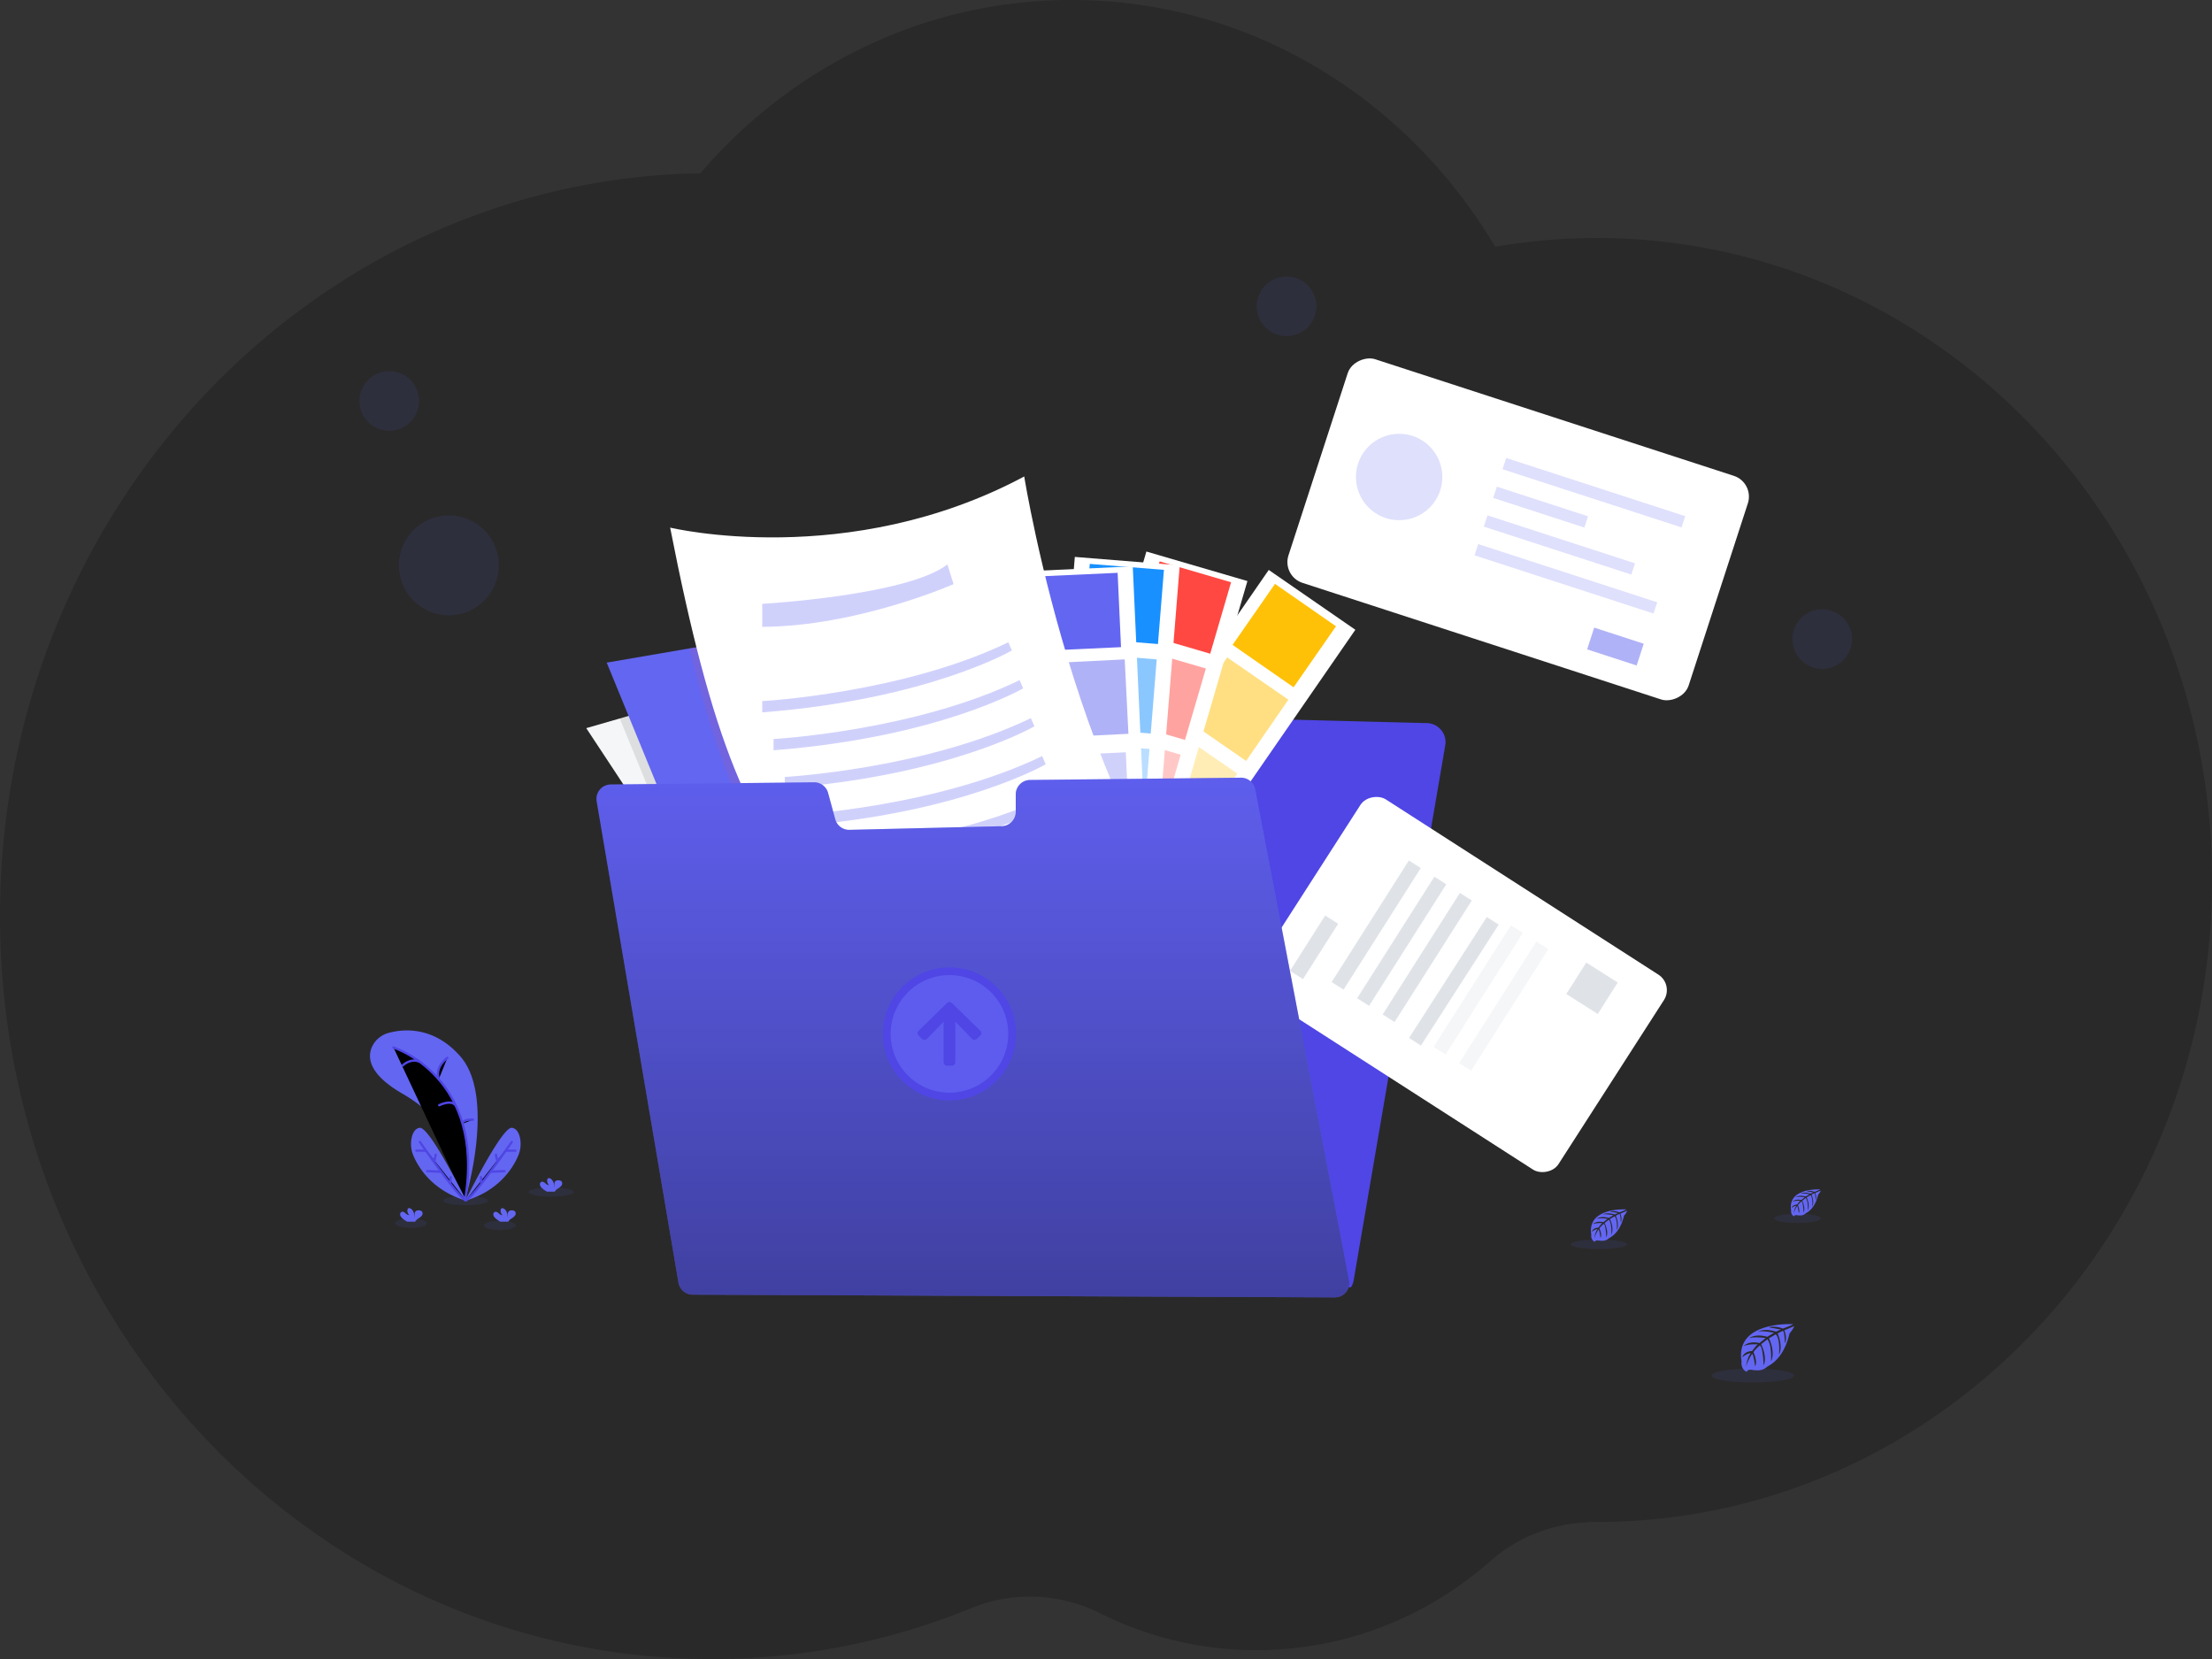 <svg viewBox="0 0 480 360" xmlns="http://www.w3.org/2000/svg"><rect x="0" y="0" width="480" height="360" fill="#333333" stroke="none"/><defs><linearGradient x1="19.496%" x2="77.479%" y1="71.822%" y2="16.69%"><stop offset="0%" stop-color="#6366f1"/><stop offset="100%" stop-color="#6366f1" stop-opacity="0"/></linearGradient></defs><path d="M0 198.78c0 41.458 14.945 79.236 39.539 107.786 28.214 32.765 69.128 53.365 114.734 53.434a148.4 148.4 0 0 0 56.495-11.036c9.051-3.699 19.182-3.274 27.948 1.107a75.8 75.8 0 0 0 33.957 8.01c5.023 0 9.942-.494 14.7-1.433 13.58-2.67 25.94-8.99 36.09-17.94 6.378-5.627 14.547-8.456 22.897-8.446h.142c27.589 0 53.215-8.732 74.492-23.696 19.021-13.36 34.554-31.696 44.904-53.224C474.92 234.58 480 213.388 480 190.958c0-76.93-59.774-139.305-133.498-139.305-7.516 0-14.88.663-22.063 1.899C305.418 21.42 271.355 0 232.499 0a103.65 103.65 0 0 0-45.88 10.661c-13.24 6.487-25.011 15.705-34.64 26.939-32.698.544-62.931 11.69-87.676 30.291C25.351 97.155 0 144.882 0 198.781z" opacity=".2"/><defs><linearGradient id="b" x1="30.113%" x2="30.113%" y1="0%" y2="100%"><stop offset="0%" stop-opacity="0"/><stop offset="100%"/></linearGradient></defs><path fill="#FF4842" d="M293.006 206.192c-2.248 2.672-4.676 2.628-6.123 2.251l.054-1.384s5.979-2.733 5.827-2.159c-.057.215.057.733.242 1.292m16.387 3.025c-3.818 2.206-6.058-.38-6.578-1.112.32-.84.801-2.204.703-2.592-.144-.577 5.827 2.155 5.827 2.155zm-4.09-22.013s3.632-2.093 4.425-1.151-4.425 1.151-4.425 1.151m2.194 1.151s-.598.299.721.681-.721-.681-.721-.681m-21.965-5.756c-.123.036 3.022 2.123 5.862.395-.012 0-5.154-.61-5.862-.395m5.707 3.992s-.861 1.692-2.625 1.943 2.625-1.943 2.625-1.943m11.546 3.671s4.138 6.578 3.346 8.129c-.793 1.552-3.346-8.129-3.346-8.129m-8.165 26.154c0 .368 0 .712-.036.996-.107 1.33-3.381.828-3.381.828-2.99.416-4.066-1.019-4.422-2.392a5.4 5.4 0 0 1-.164-1.363 6 6 0 0 1 .054-.819v-.272a2 2 0 0 1 1.859.379c1.331 1.08 3.095.252 3.095.252s1.294.107 1.793.538c.281.242.745-.341 1.098-.897.021.359.054 1.007.074 1.701.024.356.03.714.03 1.049" opacity=".05"/><path fill="#FF4842" d="M289.37 216.339s-.897.879-2.589-.479a5.4 5.4 0 0 1-.164-1.363c.864.658 2.466 1.842 2.753 1.842m5.25.077a.67.67 0 0 1-.519.132.67.67 0 0 1-.452-.287q.524-.4.956-.897c.009.359.015.717.015 1.052m7.017.616c0 .371 0 .715.033.996.108 1.333 3.382.828 3.382.828 2.989.419 4.066-1.017 4.421-2.392a5.7 5.7 0 0 0 .111-2.182v-.272a2.02 2.02 0 0 0-1.862.379c-1.331 1.08-3.092.251-3.092.251s-1.294.111-1.794.542c-.281.242-.744-.341-1.094-.897a61 61 0 0 0-.078 1.701c-.024.35-.03.708-.027 1.046" opacity=".05"/><path fill="#FF4842" d="M306.887 216.949s.897.879 2.587-.479c.112-.444.169-.901.167-1.36-.867.655-2.47 1.839-2.754 1.839m-5.25.083a.67.67 0 0 0 .969-.155 6.4 6.4 0 0 1-.957-.897c-.009.356-.014.714-.012 1.052m17.977-110.763q.094-.207.18-.41c.057-.134.077-.209.11-.317q-.164.356-.29.727" opacity=".05"/><path fill="#4f46e5" d="M157.592 279.461a4.1 4.1 0 0 1-.917-3.131l13.196-107.979 1.094-8.97a4.14 4.14 0 0 1 4.078-3.635l38.654-.257a4.135 4.135 0 0 0 4.108-4.249l-.015-.409a4.14 4.14 0 0 1 4.135-4.279h40.619a4.134 4.134 0 0 1 4.098 4.682 4.137 4.137 0 0 0 3.995 4.682l39.01.996a4.13 4.13 0 0 1 3.97 4.831l-19.502 113.909-.368 2.152a4 4 0 0 1-.598 1.543z"/><path fill="#FFF" d="m275.315 123.676 18.793 12.983-44.068 63.784-18.792-12.983z"/><path fill="#FFC107" d="m276.669 126.698 13.24 9.204-9.203 13.241-13.241-9.204z"/><path fill="#FFC107" d="m266.296 142.655 13.285 9.178-9.178 13.285-13.285-9.178z" opacity=".5"/><path fill="#FFC107" d="m255.212 158.694 13.285 9.179-9.178 13.285-13.286-9.179z" opacity=".3"/><path fill="#FFF" d="m248.763 119.681 21.925 6.407-21.664 74.133-21.925-6.407z"/><path fill="#FF4842" d="m251.642 121.821 15.5 4.53-4.53 15.499-15.5-4.53z"/><path fill="#FF4842" d="m246.173 140.533 15.5 4.53-4.53 15.499-15.5-4.53z" opacity=".5"/><path fill="#FF4842" d="m240.705 159.242 15.5 4.53-4.53 15.499-15.5-4.53z" opacity=".3"/><path fill="#FFF" d="m233.233 120.85 22.768 1.832-6.194 76.985-22.768-1.832z"/><path fill="#1890FF" d="m236.474 122.364 16.096 1.295-1.295 16.096-16.096-1.295z"/><path fill="#1890FF" d="m234.908 141.792 16.095 1.295-1.295 16.096-16.095-1.295z" opacity=".5"/><path fill="#1890FF" d="m233.346 161.225 16.095 1.295-1.295 16.096-16.095-1.295z" opacity=".3"/><path fill="#FFF" d="m222.99 123.945 22.818-1.04 3.517 77.153-22.818 1.04z"/><path fill="#6366f1" d="m226.392 125.036 16.13-.735.736 16.13-16.13.736z"/><path fill="#6366f1" d="m227.912 143.893 16.148-.807.807 16.147-16.148.807z" opacity=".5"/><path fill="#6366f1" d="m228.166 163.985 16.13-.735.736 16.13-16.13.736z" opacity=".3"/><path fill="#F4F6F8" d="m232.679 225.726-20.294 7.851-29.661 11.466c-1.121-2.093-2.771-4.921-4.813-8.297-7.026-11.642-18.65-29.75-29.001-45.665-11.66-17.938-21.696-33.075-21.696-33.075l7.265-2.093 59.346-17.23z"/><path d="m232.679 225.726-20.294 7.851a152.5 152.5 0 0 1-34.484 3.169c-7.026-11.642-18.65-29.75-29-45.665l-14.42-35.18 59.343-17.218z" opacity=".1"/><path fill="#6366f1" d="M247.777 220.841s-31.526 18.65-78.596 14.432l-37.525-91.486 17.984-3.091 62.168-10.677 35.279 89.043z"/><path fill="#FF4842" d="M247.075 219.074c-7.424.365-16.013.329-24.654-.702-9.351-1.101-18.757-3.367-26.82-7.523-6.742-3.471-12.506-7.247-17.532-11.776-13.074-11.759-21.164-28.579-28.429-58.365l62.168-10.677z" opacity=".1"/><path fill="#FFF" d="M270.203 213.959s-23.239 4.55-46.894 1.749c-9.351-1.1-18.757-3.367-26.82-7.522-6.742-3.471-12.503-7.247-17.532-11.777-16.181-14.557-24.725-36.866-33.536-81.918 0 0 38.633 9.325 76.836-11.101-.012.015 12.865 80.373 47.946 110.569"/><path fill="#6366f1" d="M165.405 131.03s31.416-1.776 40.187-8.548l1.331 4.276s-20.758 9.157-41.518 9.268zm0 21.107s30.417-1.665 53.399-12.766l.777 1.776s-18.237 10.647-54.176 13.433zm2.448 8.225s30.418-1.665 53.397-12.766l.777 1.776s-18.237 10.643-54.174 13.433zm2.446 8.237s30.417-1.666 53.399-12.766l.774 1.775s-18.237 10.647-54.173 13.433zm2.449 8.236s30.417-1.665 53.396-12.766l.777 1.776s-18.237 10.647-54.173 13.433zm2.445 8.24s30.417-1.665 53.399-12.766l.774 1.776s-18.237 10.643-54.173 13.433z" opacity=".3"/><path fill="#6366f1" d="M389.069 287.344s-12.641-.762-11.152 8.097c0 0-.299 1.563 1.124 2.275 0 0 .021-.658 1.295-.434.454.077.916.099 1.375.066a2.83 2.83 0 0 0 1.677-.694c.468-.409 3.555-1.468 4.936-7.274 0 0 1.023-1.267.981-1.593l-2.132.897s.73 1.54.156 2.816c0 0-.069-2.759-.479-2.691-.083 0-1.109.533-1.109.533s1.253 2.69.299 4.628c0 0 .359-3.304-.699-4.434l-1.495.876s1.465 2.768.472 5.029c0 0 .254-3.465-.789-4.817l-1.361 1.062s1.379 2.729.539 4.604c0 0-.111-4.036-.835-4.341 0 0-1.195 1.049-1.369 1.494 0 0 .942 1.98.356 3.026 0 0-.359-2.691-.652-2.691 0 0-1.196 1.794-1.309 2.99 0 0 .051-1.818 1.022-3.172a3.6 3.6 0 0 0-1.818.942s.186-1.262 2.111-1.37c0 0 .981-1.351 1.241-1.435 0 0-1.914-.158-3.074.356 0 0 1.023-1.196 3.427-.649l1.342-1.094s-2.52-.347-3.588.036c0 0 1.229-1.052 3.95-.299l1.462-.873s-2.147-.463-3.426-.299c0 0 1.348-.729 3.856.06l1.044-.47s-1.573-.299-2.033-.358c-.461-.06-.488-.174-.488-.174a5.43 5.43 0 0 1 2.957.329s2.222-.813 2.186-.954"/><ellipse cx="380.363" cy="298.487" fill="#6366f1" opacity=".1" rx="8.945" ry="1.513"/><path fill="#6366f1" d="M394.956 258.102s-7.125-.43-6.279 4.565a1.22 1.22 0 0 0 .631 1.283s.015-.371.733-.245q.384.063.774.036c.349-.023.681-.159.945-.389s2.003-.828 2.783-4.102c0 0 .577-.714.553-.897l-1.196.511s.41.87.087 1.591c0 0-.039-1.558-.269-1.522-.048 0-.625.299-.625.299s.706 1.495.173 2.61c0 0 .204-1.862-.394-2.502l-.846.496s.825 1.561.266 2.834c0 0 .143-1.955-.446-2.714l-.765.598s.774 1.539.299 2.595c0 0-.063-2.275-.469-2.446a4.8 4.8 0 0 0-.775.834s.532 1.118.204 1.707c0 0-.204-1.515-.368-1.521 0 0-.67 1.001-.739 1.689a3.7 3.7 0 0 1 .577-1.794 2 2 0 0 0-1.025.532s.104-.711 1.196-.771c0 0 .553-.763.699-.81 0 0-1.079-.09-1.734.2 0 0 .577-.67 1.932-.365l.759-.619s-1.423-.194-2.024.021c0 0 .694-.598 2.227-.161l.826-.494a7.5 7.5 0 0 0-1.935-.164s.763-.413 2.174.033l.598-.263s-.897-.177-1.148-.203c-.252-.027-.275-.099-.275-.099a3.1 3.1 0 0 1 1.668.185s1.232-.46 1.208-.538"/><ellipse cx="390.052" cy="264.383" fill="#6366f1" opacity=".1" rx="5.044" ry="1"/><path fill="#6366f1" d="M352.896 262.437s-8.604-.52-7.588 5.51a1.47 1.47 0 0 0 .763 1.549s0-.449.897-.299q.465.078.935.045a1.92 1.92 0 0 0 1.142-.473c.318-.279 2.419-.998 3.361-4.951 0 0 .697-.861.667-1.085l-1.468.622s.496 1.046.104 1.916c0 0-.048-1.877-.326-1.835-.056 0-.753.364-.753.364s.852 1.824.209 3.152c0 0 .245-2.249-.475-3.02l-1.023.598s.996 1.886.32 3.423c0 0 .174-2.359-.535-3.289l-.927.724s.939 1.857.365 3.133c0 0-.072-2.747-.565-2.954 0 0-.81.715-.933 1.008 0 0 .64 1.348.242 2.06 0 0-.245-1.83-.445-1.839 0 0-.804 1.214-.897 2.042.04-.768.28-1.512.697-2.159a2.43 2.43 0 0 0-1.235.643s.125-.858 1.435-.933c0 0 .667-.92.846-.974 0 0-1.303-.111-2.093.239 0 0 .694-.807 2.329-.44l.915-.747s-1.713-.233-2.442.024c0 0 .837-.715 2.69-.191l.996-.598s-1.462-.314-2.335-.201c0 0 .921-.496 2.625.042l.711-.32s-1.07-.209-1.384-.242-.329-.119-.329-.119a3.7 3.7 0 0 1 2.012.221s1.519-.553 1.492-.646"/><ellipse cx="346.97" cy="270.022" fill="#6366f1" opacity=".1" rx="6.09" ry="1.028"/><rect width="51.026" height="91.312" x="303.926" y="69.211" fill="#FFF" rx="4.737" transform="rotate(-71.99 329.44 114.867)"/><circle cx="303.613" cy="103.507" r="9.376" fill="#6366f1" opacity=".2"/><path fill="#6366f1" d="m326.046 101.82.794-2.443 38.847 12.63-.794 2.442zm-2.026 6.226.794-2.443 19.79 6.434-.795 2.442zm-2.027 6.231.794-2.442 32.006 10.405-.794 2.443zm-2.024 6.229.794-2.443 38.847 12.63-.794 2.442z" opacity=".2"/><path fill="#6366f1" d="m344.401 140.914 1.536-4.723 10.75 3.495-1.535 4.723z" opacity=".5"/><rect width="50.3" height="78.305" x="291.549" y="174.486" fill="#FFF" rx="4" transform="rotate(-57.265 316.7 213.638)"/><path fill="#DFE3E8" d="m279.925 210.671 7.632-12.012 2.826 1.796-7.632 12.012zm9.034 2.433 16.76-26.38 2.592 1.646-16.76 26.38zm5.536 3.514 16.76-26.38 2.592 1.646-16.76 26.38zm5.535 3.52 16.76-26.38 2.592 1.646-16.76 26.38zm5.727 5.1 16.877-26.254 2.58 1.658-16.878 26.254z"/><path fill="#F4F6F8" d="m311.101 227.17 16.76-26.38 2.592 1.647-16.76 26.38zm5.536 3.515 16.76-26.38 2.592 1.646-16.76 26.38z"/><path fill="#DFE3E8" d="m339.879 215.7 4.34-6.831 6.831 4.34-4.34 6.83z"/><path fill="#6366f1" d="m269.277 168.76-45.767.493a3.127 3.127 0 0 0-3.094 3.125v3.782a3.127 3.127 0 0 1-3.05 3.124l-33.024.792a3.124 3.124 0 0 1-3.095-2.308l-1.551-5.701a3.124 3.124 0 0 0-3.053-2.308l-44.113.475a3.125 3.125 0 0 0-3.05 3.648l17.747 104.449a3.13 3.13 0 0 0 3.071 2.604l139.363.598a3.13 3.13 0 0 0 3.082-3.714l-20.366-106.521a3.125 3.125 0 0 0-3.1-2.538"/><path fill="#4f46e5" d="m269.277 168.76-45.767.493a3.127 3.127 0 0 0-3.094 3.125v3.782a3.127 3.127 0 0 1-3.05 3.124l-33.024.792a3.124 3.124 0 0 1-3.095-2.308l-1.551-5.701a3.124 3.124 0 0 0-3.053-2.308l-44.113.475a3.125 3.125 0 0 0-3.05 3.648l17.747 104.449a3.13 3.13 0 0 0 3.071 2.604l139.363.598a3.13 3.13 0 0 0 3.082-3.714l-20.366-106.521a3.125 3.125 0 0 0-3.1-2.538" opacity=".243"/><path fill="url(#b)" d="m269.277 168.76-45.767.493a3.127 3.127 0 0 0-3.094 3.125v3.782a3.127 3.127 0 0 1-3.05 3.124l-33.024.792a3.124 3.124 0 0 1-3.095-2.308l-1.551-5.701a3.124 3.124 0 0 0-3.053-2.308l-44.113.475a3.125 3.125 0 0 0-3.05 3.648l17.747 104.449a3.13 3.13 0 0 0 3.071 2.604l139.363.598a3.13 3.13 0 0 0 3.082-3.714l-20.366-106.521a3.125 3.125 0 0 0-3.1-2.538" opacity=".32"/><ellipse cx="119.593" cy="258.664" fill="#6366f1" opacity=".1" rx="4.846" ry="1"/><ellipse cx="101.03" cy="260.545" fill="#6366f1" opacity=".1" rx="4.846" ry="1"/><ellipse cx="108.459" cy="265.905" fill="#6366f1" opacity=".1" rx="3.444" ry="1"/><ellipse cx="89.193" cy="265.433" fill="#6366f1" opacity=".1" rx="3.444" ry="1"/><path fill="#6366f1" d="M100.925 260.398s6.796-22.279-1.064-31.204c-5.881-6.676-12.557-5.877-15.547-5.052a5.53 5.53 0 0 0-3.564 2.963c-1.046 2.254-.858 5.913 6.521 10.186 12.35 7.151 13.119 16.96 13.119 16.96z"/><path stroke="#4f46e5" stroke-linecap="round" stroke-width=".5" d="M85.382 227.302s20.031 6.278 15.546 33.096m-3.845-30.851s-2.76 1.86-1.88 4.655m-7.813-2.999s1.687-1.716 3.741-.768m4.179 9.397s2.963-1.495 3.728.379m3.6 2.751s-2.224-.176-2.263.897"/><path fill="#6366f1" d="M101.2 260.575s-7.961-16.193-10.147-15.846c-1.037.17-1.516 1.196-1.734 2.218a6.5 6.5 0 0 0 .434 3.941c1.13 2.601 4.165 7.519 11.447 9.687"/><path stroke="#4f46e5" stroke-linecap="round" stroke-width=".5" d="M91.113 247.808s8.353 12.115 9.968 12.647m-10.737-10.754h1.949m.387 4.431 3.058.131m-1.196-3.677-.332 1.593m3.582 3.253-.06 1.447"/><path fill="#6366f1" d="M100.964 260.575s7.959-16.193 10.144-15.846c1.041.17 1.519 1.196 1.734 2.218a6.5 6.5 0 0 1-.433 3.941c-1.13 2.601-4.168 7.519-11.445 9.687"/><path stroke="#4f46e5" stroke-linecap="round" stroke-width=".5" d="M111.051 247.808s-8.371 12.115-9.97 12.647m10.739-10.754h-1.949m-.386 4.431-3.059.131m1.196-3.677.332 1.593m-3.582 3.253.06 1.447"/><path fill="#6366f1" d="M87.295 264.357a1.4 1.4 0 0 1-.452-.685.6.6 0 0 1 .317-.697c.3-.11.598.09.837.299.24.21.512.431.81.38a1.24 1.24 0 0 1-.382-1.16.47.47 0 0 1 .105-.236c.161-.174.454-.099.648.039.598.43.787 1.264.79 2.018q.045-.416 0-.831a.85.85 0 0 1 .334-.727.94.94 0 0 1 .476-.114 1 1 0 0 1 .774.222.77.77 0 0 1-.03.947c-.229.257-.5.474-.801.64a1.8 1.8 0 0 0-.571.547.4.4 0 0 0-.042.096h-1.74a4.8 4.8 0 0 1-1.073-.738m30.331-6.524a1.36 1.36 0 0 1-.452-.682.6.6 0 0 1 .314-.696c.299-.111.598.089.837.299.239.209.509.436.817.391a1.24 1.24 0 0 1-.386-1.157.47.47 0 0 1 .107-.236c.162-.173.455-.099.649.036.613.433.787 1.268.79 2.021a4 4 0 0 0 0-.834.85.85 0 0 1 .299-.736.96.96 0 0 1 .475-.11 1 1 0 0 1 .774.218.77.77 0 0 1-.033.951 3 3 0 0 1-.798.64 1.8 1.8 0 0 0-.571.544.5.5 0 0 0-.042.098h-1.701a4.8 4.8 0 0 1-1.079-.747m-10.108 6.524a1.4 1.4 0 0 1-.455-.685.6.6 0 0 1 .317-.697c.299-.11.598.09.837.299.239.21.505.437.816.395a1.25 1.25 0 0 1-.385-1.16.47.47 0 0 1 .107-.236c.162-.174.455-.099.649.039.613.43.783 1.264.789 2.018q.045-.416 0-.832a.86.86 0 0 1 .314-.735.93.93 0 0 1 .476-.114 1 1 0 0 1 .774.222.764.764 0 0 1-.033.947 3 3 0 0 1-.798.64 1.8 1.8 0 0 0-.571.547.4.4 0 0 0-.042.096h-1.734c-.385-.2-.742-.45-1.061-.744"/><circle cx="84.467" cy="87.003" r="6.467" fill="#6366f1" opacity=".1"/><circle cx="395.425" cy="138.681" r="6.467" fill="#6366f1" opacity=".1"/><circle cx="279.178" cy="66.467" r="6.467" fill="#6366f1" opacity=".1"/><circle cx="97.4" cy="122.68" r="10.838" fill="#6366f1" opacity=".1"/><path fill="#4f46e5" d="M206.029 209.911c-7.975 0-14.44 6.465-14.44 14.44s6.465 14.44 14.44 14.44 14.44-6.465 14.44-14.44-6.465-14.44-14.44-14.44"/><path fill="#6366f1" d="M206.029 211.59c7.047 0 12.761 5.714 12.761 12.761 0 7.048-5.714 12.761-12.761 12.761-7.048 0-12.761-5.713-12.761-12.761.006-7.045 5.716-12.754 12.761-12.761" opacity=".72"/><path fill="#4f46e5" d="m200.058 225.406-.699-.681a.72.72 0 0 1 0-1.065l6.127-5.984a.75.75 0 0 1 .546-.231c.206 0 .404.083.545.231l6.127 5.978a.733.733 0 0 1 0 1.065l-.699.682a.77.77 0 0 1-1.091 0l-3.622-3.727v8.843a.73.73 0 0 1-.219.523.76.76 0 0 1-.534.217h-1.009a.75.75 0 0 1-.759-.74v-8.832l-3.622 3.726a.77.77 0 0 1-1.091-.005"/></svg>